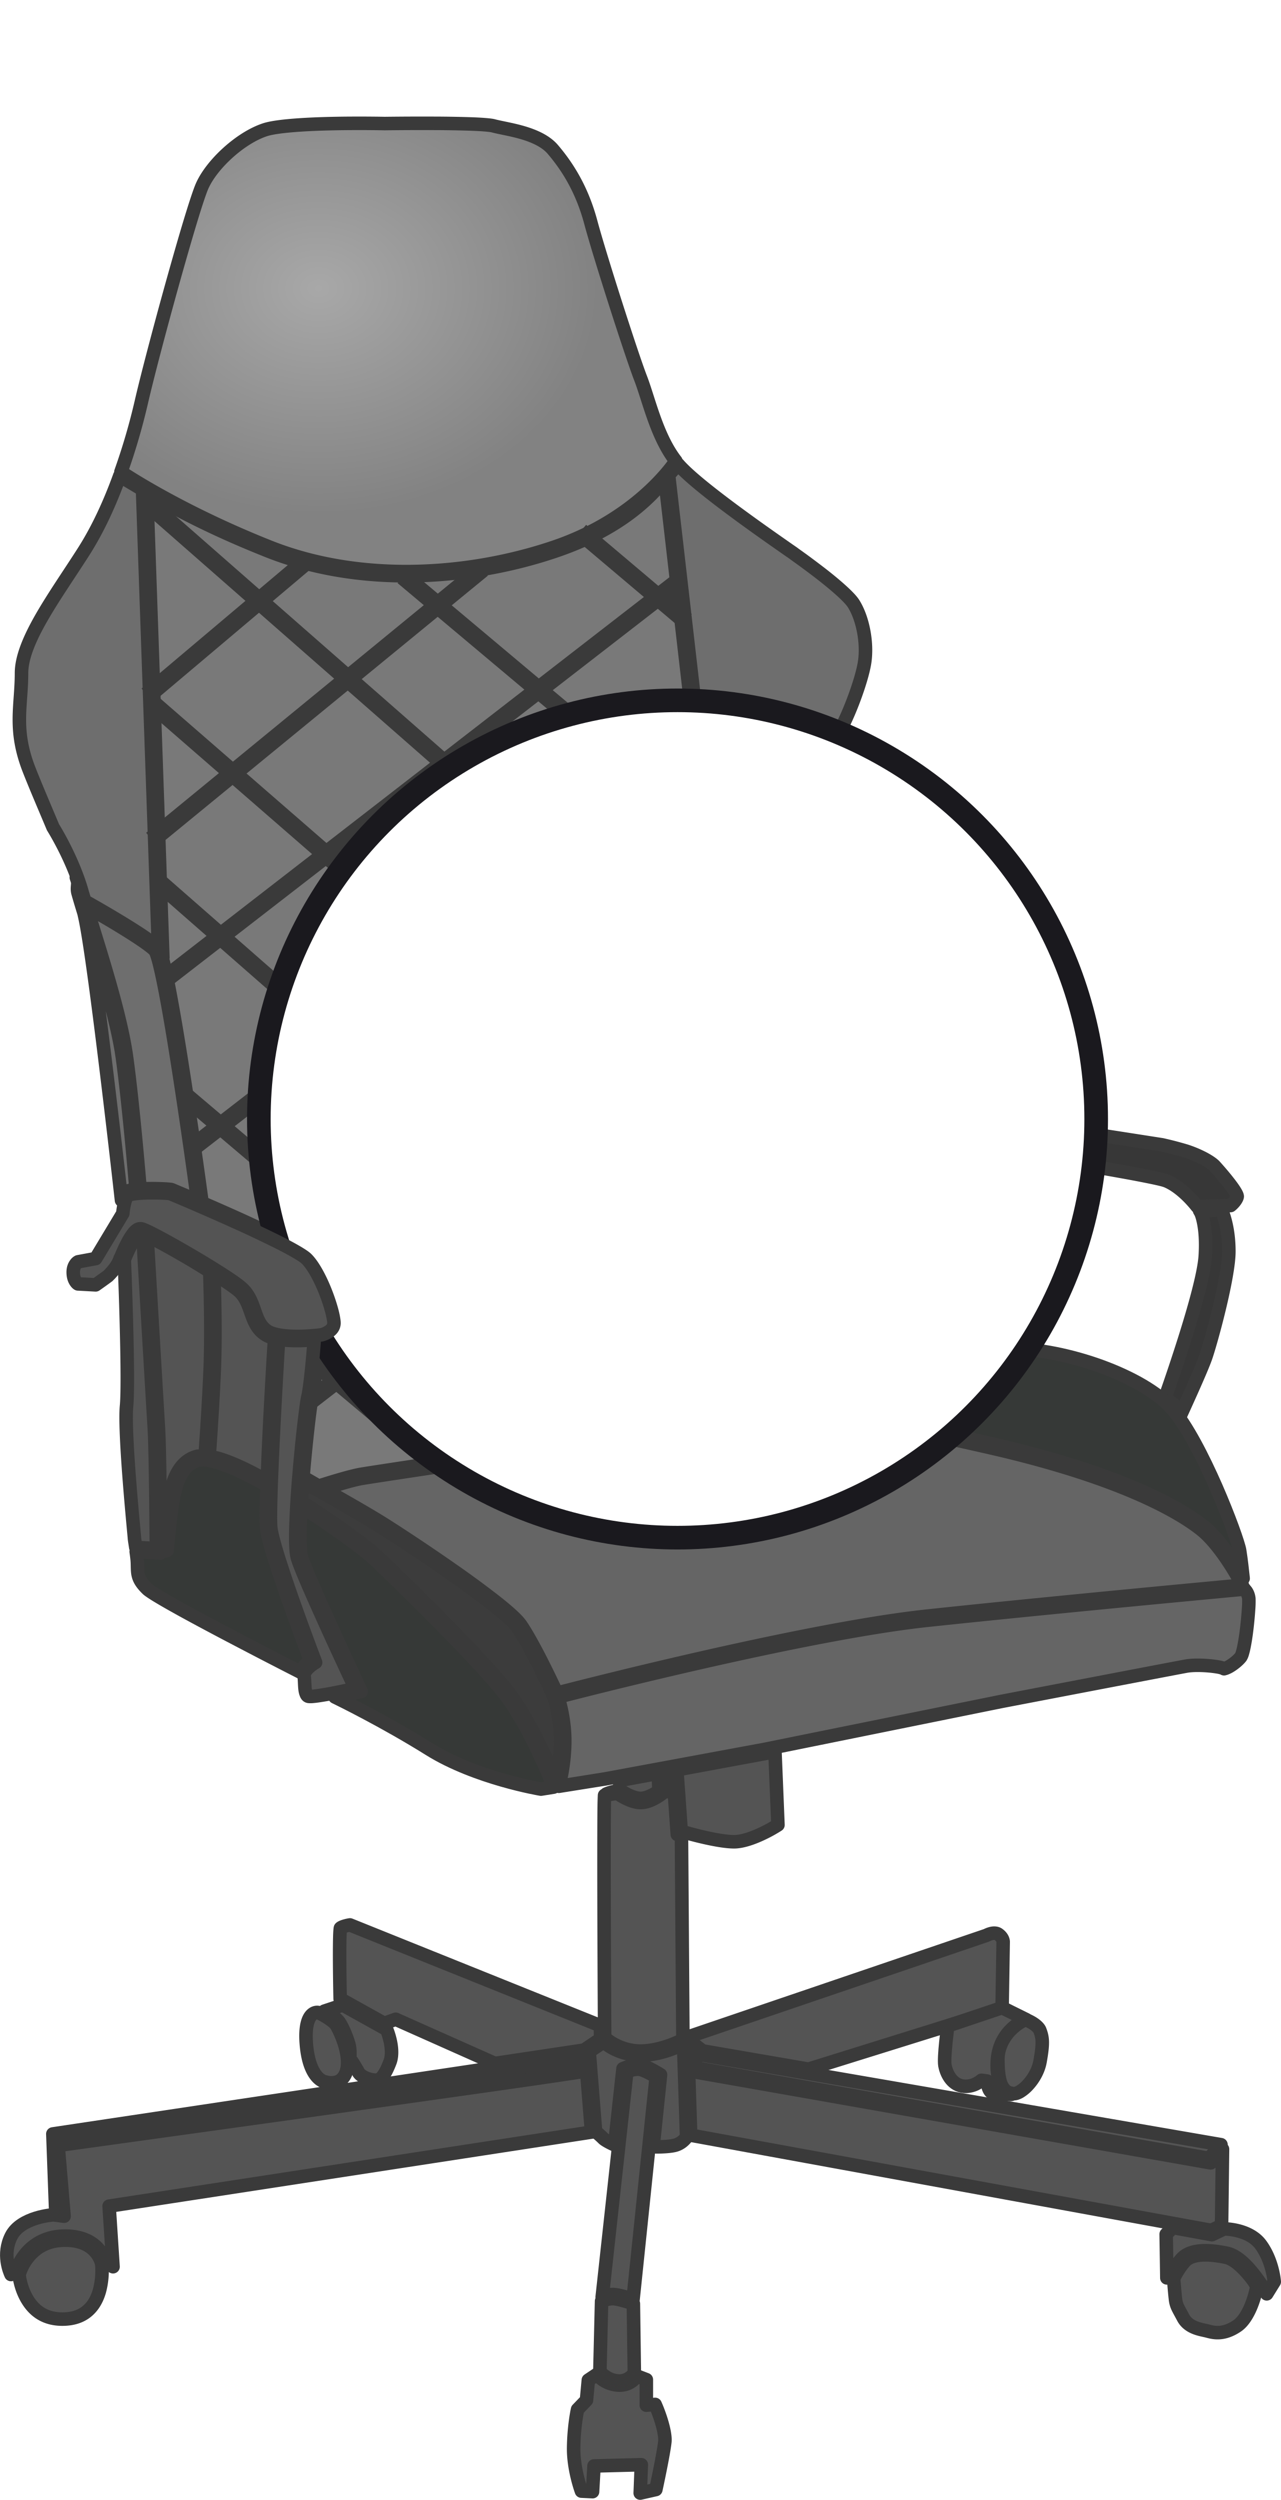 <svg version="1.1" viewBox="0 0 162.695 317.5" height="1200" width="614.911" id="game-chair_vue_svg__svg147"
    xmlns:xlink="http://www.w3.org/1999/xlink"
    xmlns="http://www.w3.org/2000/svg">
    <defs id="game-chair_vue_svg__defs81">
        <linearGradient id="game-chair_vue_svg__id-32a">
            <stop stop-color="#a8a8a8" offset="0" id="game-chair_vue_svg__stop2"/>
            <stop stop-color="#828282" offset="1" id="game-chair_vue_svg__stop4"/>
        </linearGradient>
        <linearGradient id="game-chair_vue_svg__linearGradient11">
            <stop stop-color="#c4c4c4" offset="0" id="game-chair_vue_svg__stop7"/>
            <stop stop-color="#595959" offset="1" id="game-chair_vue_svg__stop9"/>
        </linearGradient>
        <linearGradient id="game-chair_vue_svg__linearGradient17">
            <stop stop-color="#7a7a7a" offset="0" id="game-chair_vue_svg__stop13"/>
            <stop stop-opacity="0" stop-color="#7a7a7a" offset="1" id="game-chair_vue_svg__stop15"/>
        </linearGradient>
        <linearGradient id="game-chair_vue_svg__linearGradient25">
            <stop stop-color="#101010" offset="0" id="game-chair_vue_svg__stop19"/>
            <stop stop-color="#989898" offset=".5" id="game-chair_vue_svg__stop21"/>
            <stop stop-color="#221f1f" offset="1" id="game-chair_vue_svg__stop23"/>
        </linearGradient>
        <linearGradient id="game-chair_vue_svg__linearGradient31">
            <stop stop-color="#858585" offset="0" id="game-chair_vue_svg__stop27"/>
            <stop stop-color="#282828" offset="1" id="game-chair_vue_svg__stop29"/>
        </linearGradient>
        <linearGradient id="game-chair_vue_svg__linearGradient37">
            <stop stop-color="#3e3e3e" offset="0" id="game-chair_vue_svg__stop33"/>
            <stop offset="1" id="game-chair_vue_svg__stop35"/>
        </linearGradient>
        <linearGradient id="game-chair_vue_svg__linearGradient43">
            <stop stop-color="#dadada" offset="0" id="game-chair_vue_svg__stop39"/>
            <stop stop-color="#636363" offset="1" id="game-chair_vue_svg__stop41"/>
        </linearGradient>
        <linearGradient id="game-chair_vue_svg__linearGradient49">
            <stop stop-color="#888" offset="0" id="game-chair_vue_svg__stop45"/>
            <stop stop-opacity="0" stop-color="#888" offset="1" id="game-chair_vue_svg__stop47"/>
        </linearGradient>
        <linearGradient id="game-chair_vue_svg__linearGradient57">
            <stop stop-color="#121212" offset="0" id="game-chair_vue_svg__stop51"/>
            <stop stop-color="#a9a9a9" offset=".5" id="game-chair_vue_svg__stop53"/>
            <stop stop-color="#262222" offset="1" id="game-chair_vue_svg__stop55"/>
        </linearGradient>
        <linearGradient id="game-chair_vue_svg__linearGradient63">
            <stop stop-color="#949494" offset="0" id="game-chair_vue_svg__stop59"/>
            <stop stop-color="#2c2c2c" offset="1" id="game-chair_vue_svg__stop61"/>
        </linearGradient>
        <linearGradient id="game-chair_vue_svg__linearGradient69">
            <stop stop-color="#454545" offset="0" id="game-chair_vue_svg__stop65"/>
            <stop stop-color="#0a0a0a" offset="1" id="game-chair_vue_svg__stop67"/>
        </linearGradient>
        <linearGradient id="game-chair_vue_svg__linearGradient75">
            <stop stop-color="#4d4d4d" offset="0" id="game-chair_vue_svg__stop71"/>
            <stop stop-color="#0b0b0b" offset="1" id="game-chair_vue_svg__stop73"/>
        </linearGradient>
        <radialGradient gradientUnits="userSpaceOnUse" gradientTransform="matrix(1 0 0 .808 0 13.417)" r="17.904" fy="65.195" fx="108.355" cy="65.195" cx="108.355" id="game-chair_vue_svg__id-33b" xlink:href="#game-chair_vue_svg__id-32a"/>
        <clipPath clipPathUnits="userSpaceOnUse" id="game-chair_vue_svg__id-34c">
            <circle style="fill:#473e81;stroke:#1a191e;stroke-width:.862;stroke-linecap:round" r="87.569" cy="-262.031" cx="-615.619" id="game-chair_vue_svg__circle78"/>
        </clipPath>
    </defs>
    <g transform="translate(1000.444 231.766)" id="game-chair_vue_svg__g145">
        <g class="game-chair_vue_svg__chair" style="stroke-linejoin:round" transform="matrix(-1 0 0 1 -1838.193 0)" id="game-chair_vue_svg__g143">
            <path transform="translate(-1093.41 -326.406) scale(1.986)" overflow="visible" font-weight="400" style="color:#000;font-weight:400;overflow:visible;fill:url(#game-chair_vue_svg__id-33b);stroke:#3a3a3a;stroke-width:.865;stroke-opacity:1" d="M100.97 55.541a185.89 185.89 0 0 1 3.163.014h.006s1.51-.034 3.223 0c1.713.033 3.646.143 4.416.394 1.585.518 3.417 2.216 4.029 3.602.15.34.434 1.201.775 2.33s.744 2.533 1.149 3.988c.81 2.91 1.627 6.026 1.976 7.557a40.45 40.45 0 0 0 1.291 4.404c-.164.11-3.758 2.524-9.496 4.805-5.843 2.323-12.785 1.855-18.24-.002-5.441-1.853-7.752-5.496-7.752-5.496 1.228-1.578 1.718-3.907 2.262-5.315.575-1.49 2.606-7.817 3.177-9.95.563-2.102 1.485-3.553 2.428-4.661.448-.527 1.176-.85 1.906-1.067.73-.215 1.454-.324 1.905-.445.177-.048.735-.092 1.427-.117a80.45 80.45 0 0 1 2.356-.041z" id="game-chair_vue_svg__path83"/>
            <path transform="translate(-1093.41 -326.406) scale(1.986)" overflow="visible" font-weight="400" style="color:#000;font-weight:400;overflow:visible;fill:#6e6e6e;stroke:#3a3a3a;stroke-width:.865;stroke-opacity:1" d="M85.356 77.354c.014.022.47.497.617.69l-3.182 27.683c-.439-1.009-1.347-1.949-2.228-2.655-.896-.718-1.605-1.124-1.71-1.185-.055-.235-.143-.523-.173-.723-.052-.338-.24-.812-.502-1.371a28.87 28.87 0 0 0-.955-1.83c-.711-1.265-1.489-2.504-1.873-3.045-.728-1.023-1.731-3.69-1.914-4.926-.184-1.24.122-2.808.712-3.738.277-.437 1.212-1.238 2.08-1.912a57.77 57.77 0 0 1 1.172-.88 76.635 76.635 0 0 1 .39-.28c.097-.07.15-.108.179-.131l.082-.059.213-.146.732-.512c.604-.423 1.412-.993 2.256-1.61 1.658-1.21 3.409-2.562 4.104-3.37zm35.72.738c.615 1.694 1.367 3.366 2.324 4.863.921 1.44 1.914 2.867 2.674 4.191.76 1.325 1.282 2.548 1.282 3.555 0 2.127.531 3.59-.493 6.2-.408 1.04-.976 2.358-1.52 3.656-.124.2-1.281 2.087-1.859 4.14-.035.126-.132.432-.175.578-.076.043-.967.54-2.018 1.17-.547.329-1.117.682-1.596 1-.479.319-.863.596-1.06.807-.016.016-.022.051-.035.07l1.017-29.357c.613-.371 1.385-.823 1.46-.873z" id="game-chair_vue_svg__path85"/>
            <path transform="translate(-1093.41 -326.406) scale(1.986)" overflow="visible" font-weight="400" style="color:#000;font-weight:400;overflow:visible;fill:#797979;stroke:#3a3a3a;stroke-width:.865;stroke-opacity:1" d="M86.209 78.309c.914 1.127 2.804 3.156 6.967 4.574 5.506 1.875 12.502 2.352 18.424-.002 3.74-1.487 6.139-2.802 7.748-3.754l-1.032 29.754.063.002c-.033.111-.065.204-.1.342a36.688 36.688 0 0 0-.412 1.945c-.295 1.558-.621 3.56-.926 5.539-.608 3.959-1.128 7.822-1.128 7.822l.062.008c-.67.29-1.387.602-2.2.969a78.598 78.598 0 0 0-2.937 1.389c-.858.434-1.51.794-1.785 1.06-.508.493-.96 1.39-1.297 2.256a11.65 11.65 0 0 0-.402 1.219c-.095.36-.15.652-.145.85.01.392.278.648.522.794.244.146.484.2.484.2l.006.002h.004s.206.013.24.017c.002.02.053.718.131 1.54.08.832.182 1.761.287 2.202.044.183.14.856.243 1.75.103.895.218 2.025.314 3.17.005.055.005.102.01.157-.037.02-.738.429-1 .578-.104-.034-1.754-.572-2.619-.739-.238-.045-1.619-.256-3.63-.56a2925 2925 0 0 0-7.317-1.094c-5.354-.793-10.903-1.602-12.149-1.754-.569-.069-.61-.098-1.154-.178-.01-.043-1.032-4.226-1.406-7.925-.376-3.715.046-7.155.283-10.088.115-1.43.941-4.488 1.65-7.438.355-1.475.68-2.927.873-4.146.177-1.116.201-1.95.063-2.547l.056.006Z" id="game-chair_vue_svg__path87"/>
            <path style="fill:none;stroke:#3a3a3a;stroke-width:2.265;stroke-opacity:1" d="m-930.735-116.619 64.634 50.082" id="game-chair_vue_svg__path89"/>
            <path transform="translate(-1093.41 -326.406) scale(1.986)" overflow="visible" font-weight="400" style="color:#000;font-weight:400;overflow:visible;fill:#6e6e6e;stroke:#3a3a3a;stroke-width:.865;stroke-opacity:1" d="M78.945 102.271c.243.146.69.397 1.452 1.006.942.755 1.964 1.78 2.302 2.793.16.477.111 1.452-.08 2.659-.19 1.206-.515 2.652-.869 4.125-.708 2.944-1.535 5.979-1.656 7.478-.236 2.925-.663 6.384-.283 10.135.372 3.679 1.358 7.71 1.394 7.86-1.638-.246-3.572-.55-3.572-.55h-.004c-.196-.029-.527-.02-1.063.034a35.27 35.27 0 0 0-2.242.318c-.048.008-.173.036-.222.045-.03-.047-.261-.404-.557-.924-.315-.553-.664-1.234-.799-1.705-.13-.454-.097-1.233.035-2.184.132-.95.358-2.078.582-3.26.446-2.348 1.743-7.328 1.744-7.333l.002-.004 2.221-7.372v-.004s.491-2.192 1.002-4.525 1.04-4.79 1.127-5.383c.088-.606-.067-1.376-.26-2.154-.094-.38-.16-.694-.254-1.055z" id="game-chair_vue_svg__path91"/>
            <path style="fill:none;stroke:#3a3a3a;stroke-width:2.265;stroke-opacity:1" d="M-854.718-78.107-898.726-41.1" id="game-chair_vue_svg__path93"/>
            <path transform="translate(-1093.41 -326.406) scale(1.986)" overflow="visible" font-weight="400" style="color:#000;font-weight:400;overflow:visible;fill:#6e6e6e;stroke:#3a3a3a;stroke-width:.865;stroke-opacity:1" d="M123.852 103.764c-.263.756-.383 1.82-.536 2.476-.324 1.399-.93 6.097-1.459 10.469-.485 4.01-.83 7.115-.896 7.705-.043-.149-.068-.306-.145-.426-.059-.093-.149-.133-.254-.17a2.076 2.076 0 0 0-.37-.082 7.916 7.916 0 0 0-.975-.066 15.75 15.75 0 0 0-.947.016 7.884 7.884 0 0 0-.329.021 3.326 3.326 0 0 0-.107.012c-.03.004-.045.004-.082.017-.02.007-.05.02-.113.047l-.266.112c-.224.094-.54.227-.916.388-.098.043-.257.115-.363.16.016-.118.51-3.8 1.11-7.693.303-1.978.629-3.98.923-5.531.147-.776.287-1.44.41-1.93a7.29 7.29 0 0 1 .172-.596c.052-.148.108-.247.12-.26.156-.167.54-.452 1.013-.767.473-.315 1.04-.667 1.586-.994.921-.553 1.525-.888 1.77-1.025-.73 2.422-2.162 6.73-2.557 9.591-.436 3.149-.87 8.461-.87 8.461l.264.022s.436-5.313.87-8.446c.43-3.11 2.23-8.355 2.835-10.505.109-.386-.065-.6.079-.972z" id="game-chair_vue_svg__path95"/>
            <path transform="translate(-1093.41 -326.406) scale(1.986)" overflow="visible" font-weight="400" style="color:#000;font-weight:400;overflow:visible;fill:#373737;stroke:#3a3a3a;stroke-width:.865;stroke-opacity:1" d="m70.828 118.313.234.9v.004l.174 1.049c-.058 0-.1-.012-.168-.006a7.068 7.068 0 0 0-.56.074c-.376.063-.713.139-.713.139-.01 0-3.664.568-7.451 1.189-1.897.311-3.823.636-5.34.91a76.91 76.91 0 0 0-1.914.365c-.5.105-.827.181-.986.25-1.024.444-1.872 1.551-1.928 1.623l-2.143-.062c-.022-.018-.094-.074-.193-.184-.113-.124-.22-.289-.23-.4 0 0 .005-.044.03-.104a1.74 1.74 0 0 1 .12-.222c.105-.171.256-.377.42-.586.326-.418.702-.842.867-1.024.143-.157.453-.359.8-.535a7.366 7.366 0 0 1 1.046-.43 22.693 22.693 0 0 1 1.525-.398zm.504.906c.111-.017.63-.117 1.482.236.442.183 1.063.726 1.555 1.223.467.47.785.853.82.896l-.335 1.12v.001s-.108.457-.12.5c-.133-.128-.683-.66-1.4-1.332a63.66 63.66 0 0 0-1.137-1.043 12.68 12.68 0 0 0-.424-.363 2.808 2.808 0 0 0-.15-.113.432.432 0 0 0-.115-.067z" id="game-chair_vue_svg__path97"/>
            <path style="fill:none;stroke:#3a3a3a;stroke-width:2.265;stroke-opacity:1" d="m-932.058-96.397 64.634 50.082" id="game-chair_vue_svg__path99"/>
            <path transform="translate(-1093.41 -326.406) scale(1.986)" overflow="visible" font-weight="400" style="color:#000;font-weight:400;overflow:visible;fill:#373737;stroke:#3a3a3a;stroke-width:.865;stroke-opacity:1" d="m50.617 125.031 1.4.041c-.05.089-.111.16-.203.512-.125.483-.23 1.244-.162 2.375.07 1.159.715 3.412 1.342 5.398a118.843 118.843 0 0 0 1.236 3.694l.012-.004c-.207.18-.502.337-.668.525-.113.13-.219.44-.334.594-.1-.218-1.287-2.803-1.6-3.678-.324-.909-1.495-5.16-1.495-6.803 0-1.618.44-2.58.472-2.654z" id="game-chair_vue_svg__path101"/>
            <path transform="translate(-1093.41 -326.406) scale(1.986)" overflow="visible" font-weight="400" style="color:#000;font-weight:400;overflow:visible;fill:#363937;fill-opacity:1;stroke:#3a3a3a;stroke-width:.865;stroke-opacity:1" d="M64.115 133.895c1.75-.012 3.782.665 5.371 1.35 1.582.68 2.71 1.358 2.721 1.364l1.574 1.631c-1.937.336-4.552.85-8.463 1.744-8.332 1.908-12.092 4.116-13.55 5.27-.742.586-1.429 1.521-1.938 2.312-.363.565-.472.792-.598 1.028.055-.5.122-1.161.225-1.795.03-.186.201-.742.467-1.467.265-.725.626-1.634 1.04-2.582.831-1.896 1.886-3.955 2.807-5.004.919-1.045 2.624-2.01 4.54-2.709 1.915-.698 4.042-1.13 5.804-1.142z" id="game-chair_vue_svg__path103"/>
            <path overflow="visible" font-weight="400" style="color:#000;font-weight:400;overflow:visible;fill:#656565;fill-opacity:1;stroke:#3a3a3a;stroke-width:.865;stroke-opacity:1" d="M77.584 138.037s2.542.468 5.02.77c1.226.149 6.787.96 12.14 1.754 2.677.396 5.303.79 7.315 1.093 2.011.304 3.424.521 3.62.559.745.143 2.003.552 2.352.664-1.122.64-2.515 1.425-3.564 2.068-.74.455-2.77 1.773-4.73 3.149a60.906 60.906 0 0 0-2.721 2.004c-.777.615-1.36 1.13-1.61 1.5-.905 1.34-2.243 4.245-2.283 4.332-.295-.077-15.586-4.061-23.685-4.924-8.062-.86-19.88-1.955-20.15-1.98.041-.083.3-.594.765-1.317.501-.78 1.183-1.698 1.879-2.248 1.414-1.118 5.14-3.318 13.445-5.219 4.158-.952 7.054-1.528 8.992-1.853a35.189 35.189 0 0 1 2.225-.315c.526-.053.855-.056.994-.035z" transform="translate(-1093.41 -326.406) scale(1.986)" id="game-chair_vue_svg__path105"/>
            <path transform="translate(-1093.41 -326.406) scale(1.986)" overflow="visible" font-weight="400" style="color:#000;font-weight:400;overflow:visible;fill:#363937;fill-opacity:1;stroke:#3a3a3a;stroke-width:.865;stroke-opacity:1" d="M116.063 141.043c.588.155.95.583 1.195 1.113.245.53.36 1.153.443 1.653.165.99.334 2.896.334 2.896l.008.094.426.113v.057l1.553-.092c-.032.236-.068.477-.077.723-.012.336 0 .59-.07.837s-.218.5-.574.844c-.068.066-.295.223-.615.418-.32.195-.74.437-1.223.707-.967.54-2.19 1.193-3.39 1.824a417.986 417.986 0 0 1-4.641 2.403c-.061-.192-.117-.396-.252-.526-.153-.145-.249-.202-.31-.242.031-.084.658-1.723 1.333-3.63.347-.979.697-2.004.971-2.882.274-.877.47-1.596.508-2.003.038-.402.021-1.342-.02-2.551 0-.041-.004-.097-.006-.139.061-.037.791-.478 1.73-.916a10.736 10.736 0 0 1 1.495-.582c.478-.138.91-.19 1.182-.12z" id="game-chair_vue_svg__path107"/>
            <path transform="translate(-1093.41 -326.406) scale(1.986)" overflow="visible" font-weight="400" style="color:#000;font-weight:400;overflow:visible;fill:#3c3c3c;stroke:#3a3a3a;stroke-width:.865;stroke-linecap:round;stroke-opacity:1" d="M109.367 142.406c.036.452.054.854.08 1.287-.058.038-.883.565-1.924 1.28-1.076.739-2.312 1.628-2.978 2.26-1.306 1.239-6.427 6.22-8.217 8.488-1.643 2.08-2.894 5.244-3.117 5.818-.085-.34-.312-1.14-.332-2.432-.023-1.53.441-2.98.441-2.98l-.062-.02.008-.033.064.03s1.41-3.046 2.295-4.358c.202-.3.787-.832 1.557-1.441.77-.61 1.729-1.308 2.707-1.994a114.404 114.404 0 0 1 4.716-3.141c1.393-.855 4.447-2.585 4.762-2.764z" id="game-chair_vue_svg__path109"/>
            <path transform="translate(-1093.41 -326.406) scale(1.986)" overflow="visible" font-weight="400" style="color:#000;font-weight:400;overflow:visible;fill:#363937;fill-opacity:1;stroke:#3a3a3a;stroke-width:.865;stroke-opacity:1" d="M109.465 143.998c.022.403.066.862.076 1.219.028.955-.002 1.721-.088 2.008-.095.316-.38 1.017-.75 1.873-.37.855-.829 1.87-1.273 2.845-.89 1.95-1.727 3.733-1.727 3.733l-.07.148.16.035s.7.16 1.451.307l.07.012c-.248.121-3.13 1.522-6.039 3.34-2.98 1.862-7.114 2.548-7.14 2.552l-.809-.129c.048-.125 1.49-3.88 3.21-6.056 1.753-2.222 6.89-7.226 8.19-8.46.638-.603 1.876-1.5 2.948-2.236.969-.665 1.639-1.093 1.79-1.19z" id="game-chair_vue_svg__path111"/>
            <path transform="translate(-1093.41 -326.406) scale(1.986)" overflow="visible" font-weight="400" style="color:#000;font-weight:400;overflow:visible;fill:#656565;stroke:#3a3a3a;stroke-width:.865;stroke-opacity:1" d="M49.147 149.277c.137.013 12.16 1.129 20.263 1.993 8.044.857 23.325 4.832 23.637 4.914-.04.125-.457 1.412-.434 2.927.023 1.48.339 2.62.381 2.778l-2.99-.477-10.201-1.889-15.166-3.072h-.002s-10.951-2.1-11.742-2.244c-.413-.075-.96-.066-1.434-.027a6.99 6.99 0 0 0-.627.078c-.086.015-.16.031-.22.049-.062.017-.108.028-.159.064.016-.011.018-.005-.002-.006a.412.412 0 0 1-.096-.023 1.694 1.694 0 0 1-.318-.16c-.24-.15-.504-.37-.654-.563a.927.927 0 0 1-.098-.228 4.483 4.483 0 0 1-.107-.436c-.07-.34-.132-.76-.182-1.184a24.18 24.18 0 0 1-.11-1.189 6.252 6.252 0 0 1-.019-.695c.043-.382.24-.553.24-.553l.037-.035z" id="game-chair_vue_svg__path113"/>
            <path transform="translate(-1093.41 -326.406) scale(1.986)" overflow="visible" font-weight="400" style="color:#000;font-weight:400;overflow:visible;fill:#545454;stroke:#3a3a3a;stroke-width:.865;stroke-opacity:1" d="m79.172 159.666.58.117 5.695 1.055-.28 3.928c-.072.02-.534.161-1.208.324-.723.174-1.598.347-2.174.347-.56 0-1.286-.274-1.863-.554a8.677 8.677 0 0 1-.941-.524zm6.537 1.22.664.124-.039.945-.701.012zm.926.173 2.435.45.053.587c-.064.047-.161.125-.39.252-.29.16-.665.314-.971.314-.305 0-.657-.157-.926-.322-.145-.09-.164-.115-.244-.178z" id="game-chair_vue_svg__path115"/>
            <path transform="translate(-1093.41 -326.406) scale(1.986)" overflow="visible" font-weight="400" style="color:#000;font-weight:400;overflow:visible;fill:#545454;stroke:#3a3a3a;stroke-width:.865;stroke-opacity:1" d="M89.361 162.201c.077.017.142.028.29.07.108.032.219.07.302.108.08.036-.695-.036-.697-.046 0 .006.814.124.814.132a20.338 20.338 0 0 1 .02.656c.006.44.01 1.058.012 1.795.004 1.474.002 3.424-.004 5.367-.012 3.852-.035 7.613-.035 7.68a3.534 3.534 0 0 1-2.278.857c-1.339 0-2.623-.677-2.726-.732l.093-13.045.178-.047.088-.027.195-2.737.616-.01c.015.014.192.171.47.342.29.178.671.363 1.063.363.39 0 .788-.177 1.097-.347.31-.17.532-.342.532-.342zm16.99 8.553c.027.005.13.02.272.059.08.021.163.049.229.078.061.027.1.056.11.068l.005.023c.006.036.01.091.016.159.01.135.016.323.021.545.009.443.01 1.024.006 1.597-.008 1.109-.03 2.126-.031 2.197l-2.822 1.57-.729-.263-6.195 2.76.04.094-5.896-.885-1.05-.71v-.013l.003-.832zm-41.001.553c.16.04.283.107.283.107l.01.006 19.152 6.52v.1l-.994.769-6.842 1.181.01-.03-12.322-3.845-.069-4.275c0-.001-.011-.253.3-.48.13-.097.311-.093.472-.053zm41.57 4.51-.03.085 1.1.366c-.089.046-.102.048-.218.117-.278.164-.59.367-.749.605-.144.217-.406.74-.591 1.36-.122.405-.067.828-.055 1.25l-.156-.108s-.204.302-.42.697c-.08.145-.299.292-.54.381-.24.09-.505.124-.613.108-.131-.02-.234-.062-.37-.221-.137-.159-.297-.443-.483-.926-.172-.445-.106-1.022.012-1.486.108-.428.235-.696.257-.744l.116.04z" id="game-chair_vue_svg__path117"/>
            <path transform="translate(-1093.41 -326.406) scale(1.986)" overflow="visible" font-weight="400" style="color:#000;font-weight:400;overflow:visible;fill:#545454;stroke:#3a3a3a;stroke-width:.865;stroke-opacity:1" d="M108.383 176.355c.006 0 .203-.052.412.145.212.2.442.696.344 1.887-.099 1.19-.42 1.791-.701 2.093-.14.152-.273.229-.366.27-.093.041-.136.045-.136.045h-.016l-.014.006s-.246.079-.533.039c-.287-.04-.598-.178-.777-.668-.177-.483-.088-1.153.09-1.746.177-.593.441-1.117.556-1.29.102-.151.399-.367.664-.525a5.96 5.96 0 0 1 .477-.255zm-45.197.438c.07.025 1.728.624 1.728 2.574 0 1.024-.145 1.556-.328 1.824-.183.269-.4.311-.662.352-.086.013-.232-.022-.399-.117a2.34 2.34 0 0 1-.529-.438c-.354-.382-.672-.924-.775-1.494-.216-1.194-.169-1.53.01-2 .07-.184.315-.38.552-.514.211-.118.362-.172.403-.187zm27.048 1.37-.066.097.883.596-.408 5.117-.036.027s-.239.193-.459.412c-.078.079-.292.203-.476.295-.134.067-.192.091-.248.115l-.533-4.877-.073-.03s-.166-.071-.384-.128c-.219-.057-.492-.108-.735-.047-.226.057-.503.193-.732.317-.23.123-.408.234-.408.234l-.07.043.478 4.606c-.083.003-.217.01-.485.004-.337-.01-.742-.042-.972-.116-.396-.126-.602-.402-.686-.502l.194-5.968c.215.113 1.406.728 2.767.728a3.774 3.774 0 0 0 2.45-.924zm-5.484.245-.03.944-.724.587-32.588 5.745-.758-.877 33.26-5.748zm6.553.606 34.049 5.107-.18 4.922-.246.033.373-4.45-.123-.017s-8.292-1.145-16.701-2.32c-4.205-.588-8.44-1.182-11.682-1.645-1.621-.23-2.995-.43-3.992-.578-.499-.074-.903-.135-1.197-.181-.204-.032-.276-.048-.366-.065z" id="game-chair_vue_svg__path119"/>
            <path transform="translate(-1093.41 -326.406) scale(1.986)" overflow="visible" font-weight="400" style="color:#000;font-weight:400;overflow:visible;fill:#545454;stroke:#3a3a3a;stroke-width:.865;stroke-opacity:1" d="m84.709 179.701-.147 4.5-33.294 6.088-.657-.314-.06-4.88.756.876 32.802-5.784zm3.055.297c.157-.04.402-.007.601.045.16.041.234.074.28.092l1.576 14.414c-.152-.06-.446-.205-.871-.145-.434.062-.947.244-1.102.297l-1.478-14.224c.047-.03.14-.088.322-.186.221-.12.497-.25.672-.293zm3.453.088c.097.017.16.031.345.06.296.047.7.108 1.2.182.998.148 2.373.347 3.994.578 3.242.463 7.476 1.057 11.681 1.645 8.349 1.166 16.458 2.288 16.579 2.304l-.383 4.528.668-.09c.009 0 .525.029 1.129.217.609.19 1.28.537 1.586 1.148.581 1.163.094 2.277.013 2.453l-.3-.134c-.018-.066-.133-.541-.553-1.088-.449-.584-1.216-1.184-2.438-1.233-1.214-.048-1.924.385-2.314.838-.356.414-.414.776-.428.848l-.494.271.252-3.875-30.85-4.736z" id="game-chair_vue_svg__path121"/>
            <path transform="translate(-1093.41 -326.406) scale(1.986)" overflow="visible" font-weight="400" style="color:#000;font-weight:400;overflow:visible;fill:#545454;stroke:#3a3a3a;stroke-width:.865;stroke-opacity:1" d="m53.727 190.107.427.428-.043 2.791-.199-.088c-.066-.133-.317-.662-.756-1.144-.266-.293-.668-.442-1.154-.489-.487-.046-1.065.01-1.711.141-.709.145-1.358.85-1.855 1.506-.426.562-.634.951-.713 1.094l-.48-.774c.004-.06.11-1.351.866-2.375.74-1 2.298-1.004 2.346-1.004l.775.371zm71 .813c1.14.046 1.826.592 2.24 1.13a3.2 3.2 0 0 1 .543 1.061v.002c-.004.04-.06.744-.453 1.465-.405.742-1.123 1.452-2.502 1.38-.687-.037-1.162-.27-1.504-.599-.342-.328-.552-.758-.676-1.191a4.99 4.99 0 0 1-.152-1.717c.002-.011.063-.393.4-.785.342-.398.955-.792 2.104-.746z" id="game-chair_vue_svg__path123"/>
            <path transform="translate(-1093.41 -326.406) scale(1.986)" overflow="visible" font-weight="400" style="color:#000;font-weight:400;overflow:visible;fill:#545454;stroke:#3a3a3a;stroke-width:.865;stroke-opacity:1" d="M51.977 191.87c.446.042.777.174.984.401.403.444.65.955.717 1.086-.005.06-.058.807-.114 1.278a1.64 1.64 0 0 1-.128.527c-.07.16-.186.359-.375.715-.343.642-1.11.742-1.475.83-.362.087-1.019.337-1.973-.31-.451-.307-.782-.95-.984-1.518-.196-.55-.27-.99-.275-1.02.125-.195.118-.219.292-.449.484-.637 1.131-1.289 1.698-1.404.63-.128 1.186-.18 1.633-.137zm37.41 2.796c.385-.055.814.125.873.148l.11 4.5c-.023.028-.424.542-1.145.602a1.145 1.145 0 0 1-1.06-.516l.062-4.42c.06-.02.74-.254 1.16-.314z" id="game-chair_vue_svg__path125"/>
            <path transform="translate(-1093.41 -326.406) scale(1.986)" overflow="visible" font-weight="400" style="color:#000;font-weight:400;overflow:visible;fill:#545454;stroke:#3a3a3a;stroke-width:.865;stroke-opacity:1" d="m90.564 199.502.543.363.118 1.281.57.594c.006.026.229 1.013.252 2.422.022 1.367-.47 2.722-.498 2.8l-.711.036-.094-1.644-3.025-.079.07 1.813-1-.227c-.025-.115-.485-2.242-.574-3.046-.042-.378.114-1.015.289-1.54.159-.477.3-.79.33-.857l.564.05v-1.636l.598-.23c.094.135.476.642 1.25.578a1.953 1.953 0 0 0 1.318-.678z" id="game-chair_vue_svg__path127"/>
            <path style="fill:#545454;stroke:#3a3a3a;stroke-width:1.718;stroke-opacity:1" d="m-968.04 24.714 3.019-1.493 6.9 2.322s.531 3.981.365 4.976c-.166.996-.83 2.422-2.223 2.654-1.393.233-2.421-.73-2.421-.73l-.73.1s-.067 1.427-.796 1.56c-.73.132-2.256.132-2.256.132s2.056-.564 1.758-4.412c-.299-3.849-3.616-5.11-3.616-5.11z" id="game-chair_vue_svg__path129"/>
            <path style="fill:none;stroke:#3a3a3a;stroke-width:2.265;stroke-opacity:1" d="m-923.553-157.63 64.634 50.082m-67.658-28.348 64.634 50.082m-73.139 10.016 39.499 29.86m-3.402-113.581 41.955 34.396m-20.032-35.72 20.6 17.388m-.757 1.134-76.729 66.712m77.863-92.604-75.217 65.957m73.516-17.576-74.65 65.39m43.467-104.132L-927.9-125.88m16.442-38.365-13.418 11.34m63.878 60.098-52.161 44.223" id="game-chair_vue_svg__path131"/>
            <g transform="matrix(-1 0 0 1 -2052.233 -43.407)" id="game-chair_vue_svg__g137">
                <circle style="fill:#fff;stroke:#1a191e;stroke-width:3;stroke-linecap:round;stroke-miterlimit:4;stroke-dasharray:none" r="53.173" cy="-46.239" cx="-1128.435" id="game-chair_vue_svg__circle133"/>
                <image class="seated-avatar" transform="translate(-754.625 112.869) scale(.607)" clip-path="url(#game-chair_vue_svg__id-34c)" width="179.261" height="179.261" preserveAspectRatio="none" xlink:href="" x="-705.249" y="-351.662" id="game-chair_vue_svg__image135"/>
            </g>
            <path transform="translate(-1093.41 -326.406) scale(1.986)" overflow="visible" font-weight="400" style="color:#000;font-weight:400;overflow:visible;fill:#545454;stroke:#3a3a3a;stroke-width:.865;stroke-opacity:1" d="M119.752 126.496c.011 0 .039.003.086.037a.928.928 0 0 1 .168.172c.122.155.254.382.377.621.183.356.296.634.4.88-.003.078-.077 1.886-.133 3.987-.057 2.147-.095 4.498-.01 5.393.08.836-.042 2.925-.19 4.8-.073.938-.152 1.826-.212 2.489l-.074.803-.022.234c-.005.057-.008.074-.008.11 0 .01-.01.092-.025.195l-.059.383-.002.01-1.314.078c0-.218.035-6.18.133-7.737.1-1.602.73-12.353.732-12.4l.049-.022c.058-.022.103-.033.103-.033zm-.424.182c-.017.288-.628 10.678-.726 12.258-.1 1.584-.128 7.415-.13 7.703l-.185-.05c-.01-.115-.16-1.841-.324-2.823-.084-.503-.2-1.149-.465-1.721-.264-.572-.689-1.079-1.37-1.258-.137-.036-.34.04-.503.047-.002-.027-.21-2.772-.328-5.496-.116-2.686.019-6.26.023-6.379.466-.289.931-.579 1.432-.871a58.393 58.393 0 0 1 1.976-1.107 15 15 0 0 1 .6-.303zm-4.273 2.443c-.011.298-.135 3.596-.022 6.229.118 2.73.326 5.482.328 5.507-.19.029-.343-.009-.552.051-.5.144-1.037.364-1.534.596-.888.414-1.481.775-1.632.865a267.306 267.306 0 0 0-.16-3.672c-.145-2.844-.31-5.498-.31-5.498l-.263.016s.162 2.653.307 5.496c.072 1.421.14 2.89.181 4.098.041 1.206.053 2.16.02 2.515-.033.349-.226 1.08-.498 1.951a83.584 83.584 0 0 1-.967 2.871 179.777 179.777 0 0 1-1.365 3.717l-.04.104.094.056s.182.112.354.276c.172.164.31.372.287.53-.036.253-.029.58-.062.849a1.087 1.087 0 0 1-.084.33c-.04.078-.077.114-.14.129-.02.005-.105.011-.216.004a5.672 5.672 0 0 1-.41-.047 22.335 22.335 0 0 1-1.076-.188c-.664-.13-1.153-.242-1.283-.271.064-.137.806-1.71 1.66-3.582.445-.976.901-1.994 1.273-2.852.372-.858.656-1.548.762-1.9.114-.382.126-1.13.098-2.092a63.465 63.465 0 0 0-.202-3.273c-.096-1.148-.21-2.28-.314-3.178-.104-.898-.192-1.549-.248-1.783-.095-.395-.202-1.337-.281-2.166-.076-.797-.123-1.441-.127-1.495.255.028.418.06.916.069.773.014 1.668-.036 2.207-.375.524-.33.73-.848.91-1.358.18-.51.341-1.014.746-1.396.199-.187.683-.528 1.287-.916.105-.067.244-.147.356-.217z" id="game-chair_vue_svg__path139"/>
            <path transform="translate(-1093.41 -326.406) scale(1.986)" overflow="visible" font-weight="400" style="color:#000;font-weight:400;overflow:visible;fill:#545454;stroke:#3a3a3a;stroke-width:.865;stroke-opacity:1" d="M119.213 123.936c.337.005.676.024.94.062.13.02.244.043.324.07.079.028.117.064.117.063.097.152.176.433.22.668.045.235.061.426.061.426l.002.029 1.734 2.885 1.12.207a.44.44 0 0 1 .152.134c.085.109.174.283.166.57-.008.293-.094.473-.174.583-.072.099-.118.12-.129.127l-1.13.062a72.247 72.247 0 0 1-.342-.242c-.196-.14-.416-.3-.448-.326a3.965 3.965 0 0 1-.314-.34 2.678 2.678 0 0 1-.352-.516l-.11-.244v-.025h-.013c-.101-.24-.22-.541-.418-.924a4.287 4.287 0 0 0-.406-.664c-.07-.09-.14-.164-.219-.22a.391.391 0 0 0-.271-.087.646.646 0 0 0-.172.05 4.171 4.171 0 0 0-.24.105c-.188.088-.429.21-.707.357a59.63 59.63 0 0 0-1.985 1.113c-.72.42-1.453.865-2.062 1.256-.61.392-1.089.724-1.325.946-.463.436-.638.996-.816 1.5-.178.503-.356.944-.8 1.224-.43.27-1.308.346-2.063.332-.751-.013-1.376-.1-1.383-.101-.004-.001-.201-.046-.402-.166-.203-.122-.386-.299-.393-.575-.003-.136.043-.425.135-.775.092-.35.227-.765.392-1.19.33-.848.79-1.73 1.237-2.164.202-.196.867-.582 1.718-1.013a76.862 76.862 0 0 1 2.928-1.385 170.24 170.24 0 0 1 3.69-1.61 67.822 67.822 0 0 1 .265-.11l.106-.046c-.02.007 0 .001.023-.002l.096-.01c.08-.007.19-.015.318-.021.258-.012.593-.019.93-.014z" id="game-chair_vue_svg__path141"/>
        </g>
    </g>
    <image class="seated-keyboard" width="209.85" height="46.167" preserveAspectRatio="none" xlink:href="" id="game-chair_vue_svg__keyboard" x="-4.271" y="170.012"/>
</svg>
